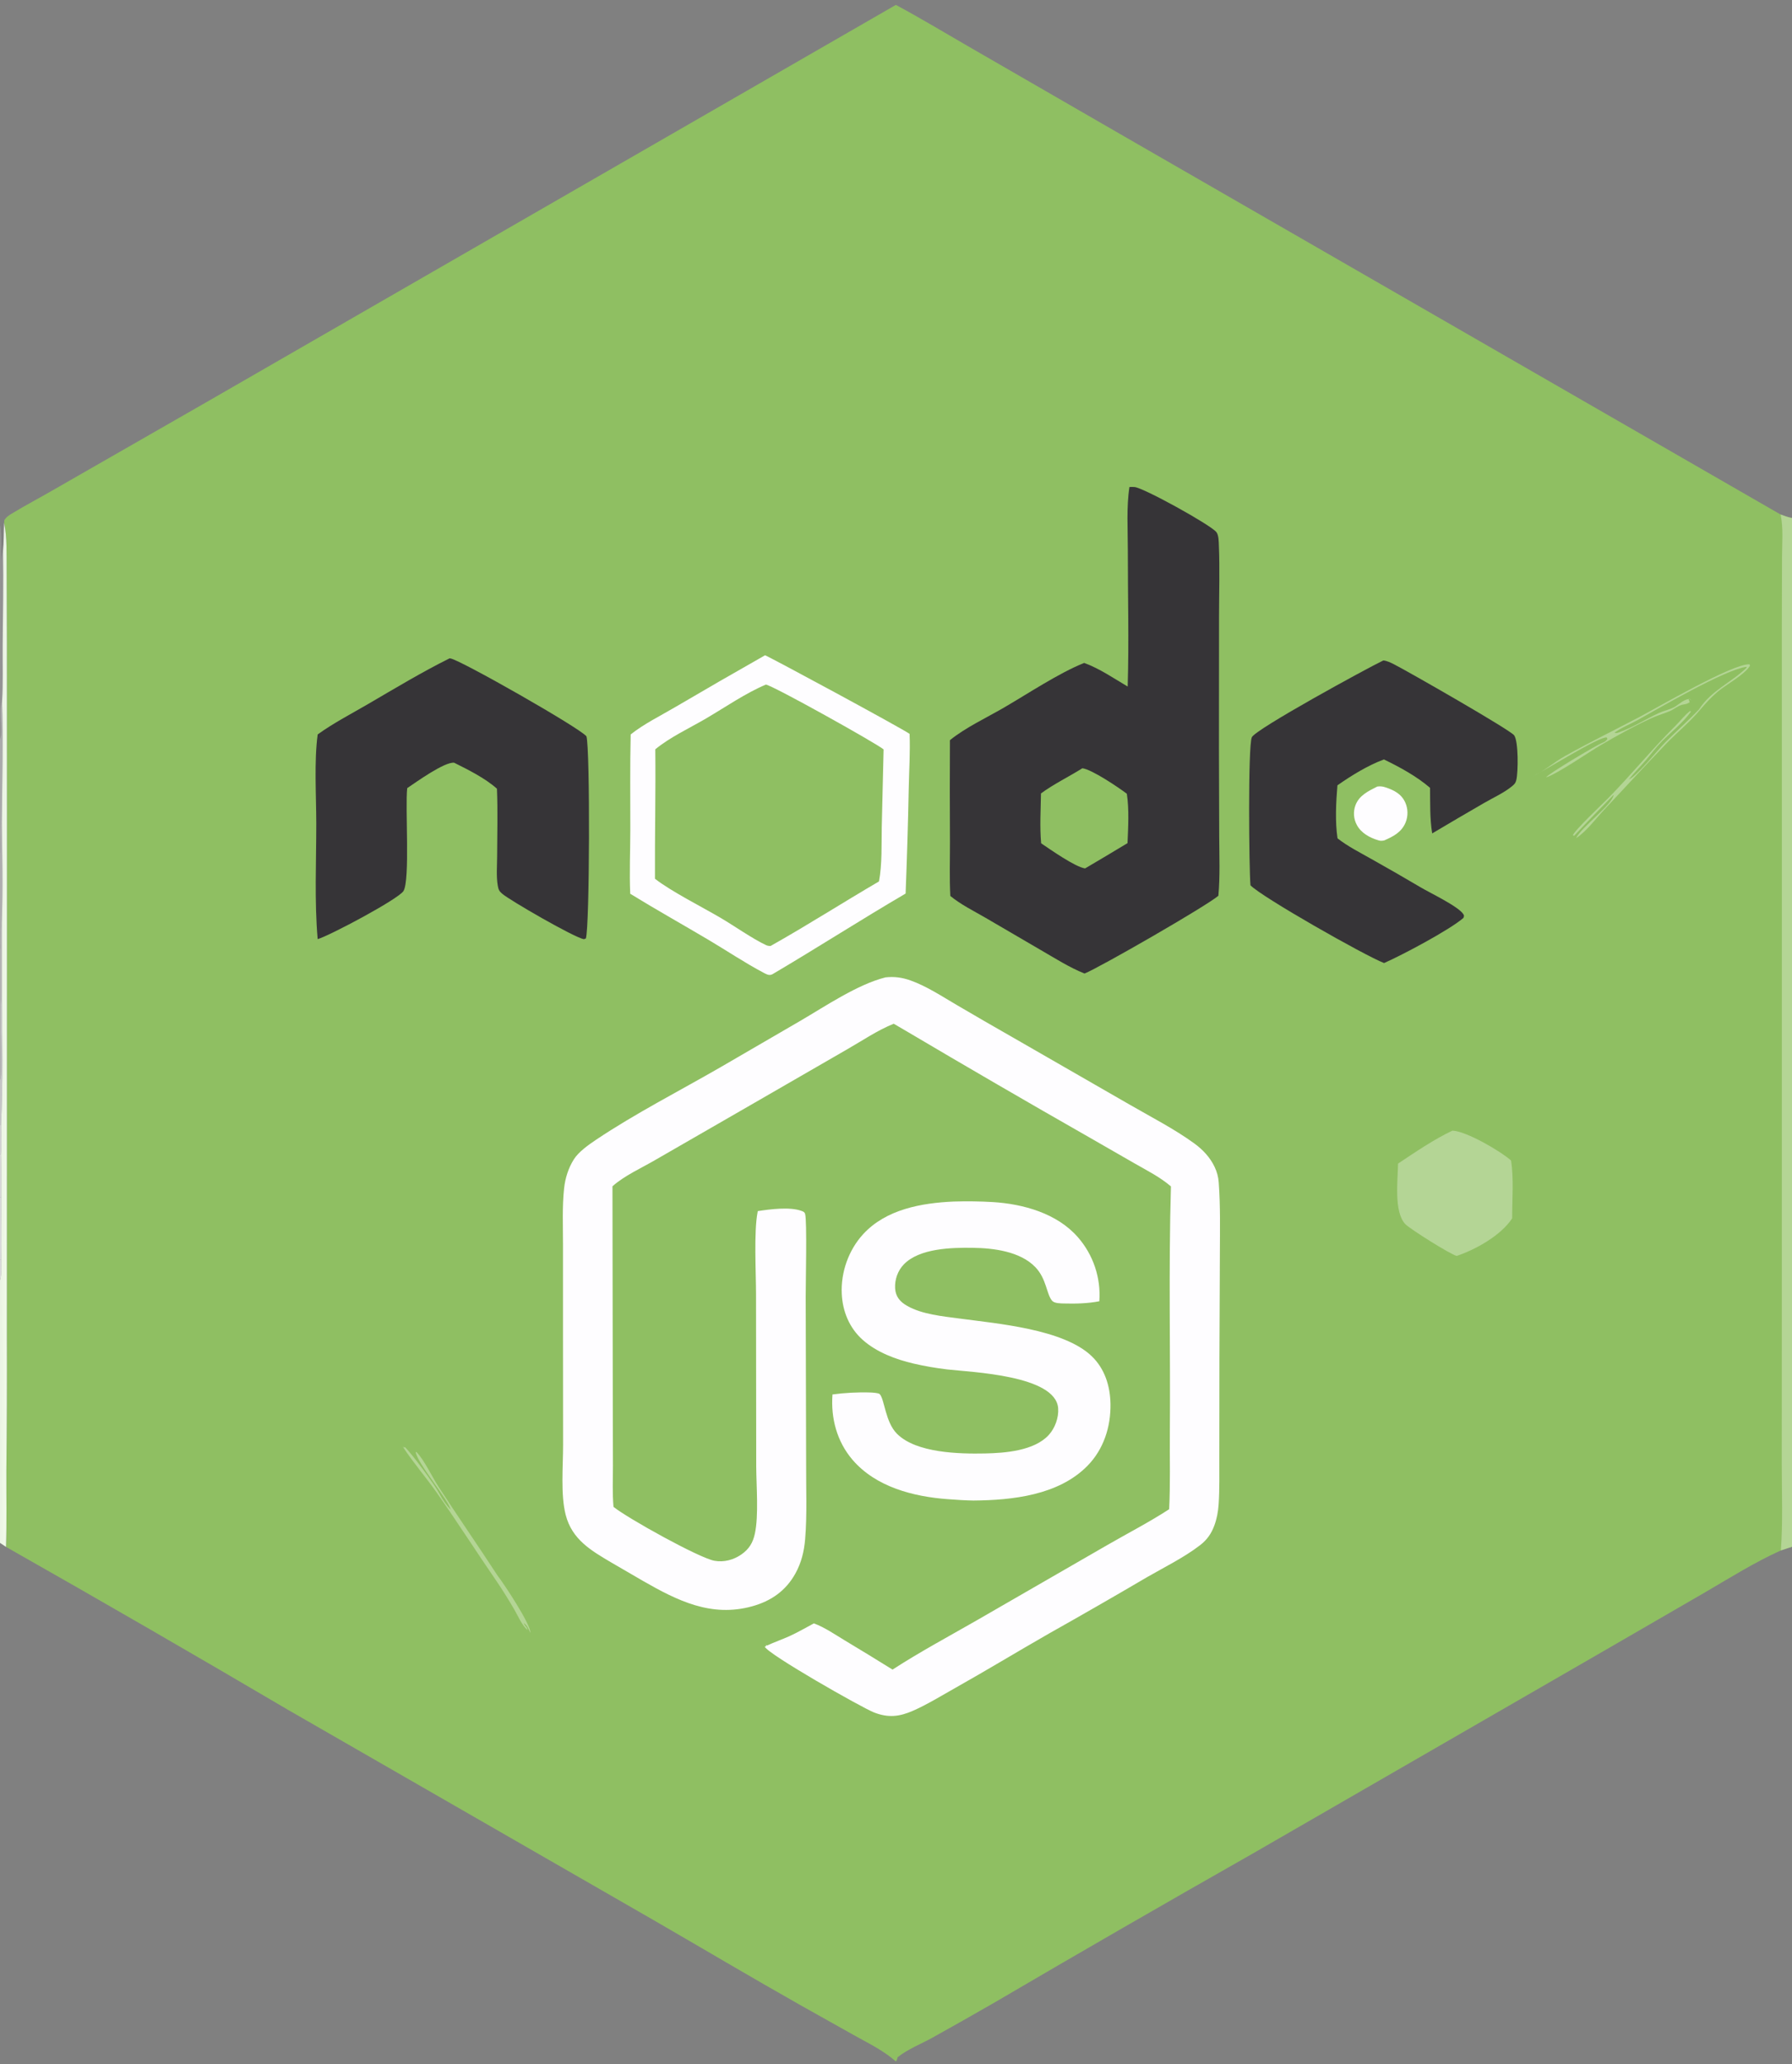 <?xml version="1.0" encoding="utf-8" ?>
<svg xmlns="http://www.w3.org/2000/svg" xmlns:xlink="http://www.w3.org/1999/xlink" width="304" height="350">
	<rect width="100%" height="100%" fill="#808080" stroke="none"/>
	<path fill="#8FBF62" transform="scale(0.38 0.379)" d="M399.939 2.196C410.908 8.083 421.682 14.631 432.471 20.856L502.433 61.338L794.907 230.183C796.598 230.807 798.217 231.431 800 231.744L800 691.978L795.018 693.631C783.309 698.934 772.073 706.012 760.972 712.504L716.463 738.326L558.905 829.448Q500.867 862.459 443.297 896.284Q429.73 904.109 416.051 911.736C411.211 914.401 405.005 916.899 400.741 920.357C400.541 921.15 400.425 921.577 399.972 922.275C394.18 917.206 387.774 914.169 381.113 910.434L357.197 896.985C335.145 884.491 313.313 871.489 291.374 858.785L128.859 765.108Q66.058 728.073 2.674 692.044C3.05 680.654 2.799 669.306 2.839 657.915Q3.16 628.062 3.058 598.207L3.092 395.056L3.057 286.574L2.955 254.618C2.882 247.868 3.208 240.54 1.836 233.928L1.963 232.64C2.769 231.387 3.882 230.613 5.138 229.846C11.212 226.135 17.674 222.75 23.849 219.16L93.478 179.158L399.939 2.196Z"/>
	<path fill="#B4D595" transform="scale(0.38 0.379)" d="M794.907 230.183C796.598 230.807 798.217 231.431 800 231.744L800 691.978L795.018 693.631C795.985 680.948 795.425 667.895 795.429 655.171L795.461 588.458L795.478 382.874L795.46 281.505L795.543 249.468C795.549 243.273 796.204 236.228 794.907 230.183Z"/>
	<path fill="#FEFDFF" transform="scale(0.38 0.379)" d="M395.288 437.265C399.158 436.808 402.771 437.311 406.431 438.611C413.678 441.186 420.456 445.714 427.071 449.584Q439.527 456.921 452.083 464.084L504.152 494.102C513.773 499.685 524.195 505.007 533.173 511.551C536.967 514.316 540.216 517.775 542.23 522.04C543.291 524.287 543.888 526.488 544.073 528.958C544.863 539.537 544.607 550.303 544.588 560.907L544.386 608.181L544.342 652.182C544.302 659.094 544.502 666.13 544.032 673.023C543.809 676.303 543.228 679.516 542.071 682.602C540.718 686.207 538.817 688.916 535.745 691.288C528.561 696.835 519.883 701.077 512.014 705.628Q490.263 718.43 468.277 730.823C454.175 738.917 440.285 747.361 426.117 755.346C420.083 758.748 414.003 762.517 407.665 765.324C401.544 768.035 396.51 768.598 390.192 766.115C384.674 763.947 342.886 740.12 341.408 736.693L342.052 736.426L341.932 735.893L342.383 736.201C345.653 734.665 349.111 733.493 352.408 731.996C356.151 730.296 359.708 728.204 363.332 726.266C368.142 728.026 372.712 731.222 377.091 733.859Q387.827 740.309 398.453 746.94C410.604 739.054 423.488 732.129 436.043 724.911L494.395 691.184C503.522 685.902 513.119 680.961 521.941 675.198C522.511 663.983 522.156 652.566 522.249 641.328C522.554 604.502 521.659 567.588 522.741 530.781C517.968 526.639 511.984 523.623 506.518 520.483L486.393 508.895Q445.175 485.351 404.347 461.138L398.989 457.996C391.754 460.911 384.801 465.66 378.024 469.542L335.134 494.351L292.314 519.073C286.246 522.613 278.579 526.064 273.42 530.732L273.571 629.178L273.633 655.957C273.625 661.985 273.352 668.13 273.885 674.138C279.978 679.117 312.076 697.007 318.928 698.252C323.189 699.026 327.513 697.859 331.02 695.397C334.449 692.99 336.127 690.163 337 686.1C338.75 677.959 337.635 664.729 337.6 655.98L337.515 579.072C337.513 569.302 336.503 551.052 338.209 542.275C338.238 542.124 338.271 541.974 338.303 541.824C343.719 540.988 352.544 539.827 357.77 541.713C358.552 541.995 359.158 542.205 359.417 543.062C360.337 546.111 359.669 574.142 359.685 580.166L359.88 654.908C359.819 666.01 360.355 677.527 359.439 688.575C358.988 694.022 357.752 699.133 355.094 703.944C350.815 711.691 344.216 716.292 335.779 718.628C317.596 723.663 302.554 716.176 287.077 707.288Q280.045 703.241 273.056 699.119C263.919 693.727 255.395 688.78 252.557 677.794C250.206 668.696 251.392 655.874 251.38 646.37L251.34 598.436L251.334 556.653C251.344 548.389 250.937 539.825 251.833 531.613C252.331 527.054 253.733 522.571 256.182 518.671C258.29 515.315 262.784 512.136 266.036 509.948C283.401 498.264 303.524 487.941 321.746 477.403L357.335 456.677C368.436 450.171 382.894 440.372 395.288 437.265Z"/>
	<path fill="#363437" transform="scale(0.38 0.379)" d="M504.215 217.88C504.969 217.849 505.725 217.83 506.479 217.89C510.5 218.208 540.259 234.695 542.993 238.017C544.094 239.354 544.078 242.362 544.147 244.065C544.577 254.618 544.227 265.308 544.214 275.88L544.176 335.052L544.294 374.306C544.34 383.04 544.702 392.038 543.922 400.74C538.664 405.294 491.035 432.773 484.174 435.54C477.369 432.827 470.859 428.624 464.514 424.962L439.946 410.589C434.737 407.558 428.897 404.677 424.255 400.834C423.825 392.785 424.12 384.578 424.091 376.511Q423.961 353.821 424.079 331.131C431.038 325.492 440.314 321.153 448.129 316.605C459.051 310.249 472.626 301.154 483.995 296.58C490.854 299.071 497.161 303.444 503.427 307.148C504.037 286.836 503.478 266.354 503.492 246.026C503.498 236.859 502.824 226.947 504.215 217.88Z"/>
	<path fill="#8FBF62" transform="scale(0.38 0.379)" d="M483.2 343.703C487.435 344.222 499.337 352.283 503.052 355.109C504.116 362.162 503.658 370.069 503.354 377.197Q493.924 382.921 484.412 388.509C479.881 387.83 469.066 380.152 464.793 377.278C464.136 369.929 464.606 362.335 464.723 354.958C470.457 350.742 477.149 347.514 483.2 343.703Z"/>
	<path fill="#FEFDFF" transform="scale(0.38 0.379)" d="M341.52 293.166C342.658 293.351 402.724 325.885 406.06 328.317C406.394 336.282 405.848 344.523 405.69 352.513Q405.221 376.145 404.288 399.763C384.326 411.462 364.867 424.013 344.946 435.791C344.619 435.95 344.486 436.036 344.101 436.117C342.975 436.353 341.877 435.709 340.913 435.2C332.704 430.86 324.758 425.516 316.759 420.75C304.985 413.737 293.01 407.039 281.348 399.847C280.946 390.452 281.37 380.891 281.388 371.476C281.416 357.185 281.208 342.856 281.559 328.571C287.408 323.903 294.704 320.304 301.176 316.497Q321.259 304.676 341.52 293.166Z"/>
	<path fill="#8FBF62" transform="scale(0.38 0.379)" d="M341.923 306.269C345.129 306.737 391.243 332.543 394.462 335.265L393.638 370.067C393.487 378.015 393.85 386.505 392.411 394.332C376.21 403.809 360.368 413.994 344.023 423.202C343.303 423.234 342.651 423.132 341.993 422.826C336.081 420.069 327.834 414.26 321.887 410.743C313.487 405.775 299.658 398.829 292.395 393.135C292.3 373.841 292.752 354.538 292.544 335.227C299.082 329.807 307.764 325.794 315.139 321.469C323.77 316.408 332.735 310.151 341.923 306.269Z"/>
	<path fill="#363437" transform="scale(0.38 0.379)" d="M200.684 294.537C200.838 294.554 200.994 294.561 201.147 294.586C205.708 295.358 258.76 325.617 261.806 329.415C263.484 335.328 263.242 414.568 261.552 419.846L260.684 420.173C256.513 419.533 227.495 402.744 224.104 399.767C222.802 398.624 222.497 397.862 222.209 396.173C221.505 392.04 221.922 387.334 221.931 383.129C221.953 373.059 222.27 362.908 221.846 352.849C216.55 348.11 209.09 344.415 202.75 341.23C198.488 340.723 185.718 349.945 181.791 352.597C180.822 361.155 183.126 393.733 180.124 398.621C177.919 402.211 147.05 418.664 141.814 420.149C140.346 403.156 141.206 385.5 141.197 368.429C141.189 356.088 140.193 340.606 141.823 328.571C148.829 323.492 156.927 319.3 164.399 314.93C176.327 307.956 188.313 300.697 200.684 294.537Z"/>
	<path fill="#363437" transform="scale(0.38 0.379)" d="M617.578 295.469C619.189 295.636 620.851 296.445 622.283 297.173C628.507 300.34 674.132 326.503 675.951 328.954C677.933 331.626 677.774 345.431 676.939 348.902C676.616 350.245 676.185 350.764 675.152 351.629C671.582 354.619 666.661 356.852 662.595 359.205Q650.942 365.951 639.375 372.845C638.273 366.218 638.504 359.169 638.413 352.457C632.414 347.286 624.929 343.204 617.823 339.757C610.622 342.438 603.35 346.926 597.066 351.339C596.436 358.976 595.986 367.472 597.106 375.062C601.659 378.647 607.103 381.384 612.138 384.249Q623.235 390.477 634.184 396.96C638.136 399.344 651.182 405.526 653.31 409.041C653.762 409.789 653.538 409.86 653.325 410.643C647.258 415.985 625.844 427.354 617.887 430.849C609.128 427.436 563.177 401.267 558.244 396.059C557.61 389.326 557.075 333.937 558.847 329.841C560.403 326.243 610.466 298.847 617.578 295.469Z"/>
	<path fill="#FEFDFF" transform="scale(0.38 0.379)" d="M425.778 537.545Q434.488 537.275 443.188 537.779C456.835 538.621 471.923 542.831 481.209 553.516Q481.846 554.246 482.445 555.007Q483.045 555.768 483.607 556.558Q484.168 557.347 484.69 558.163Q485.212 558.979 485.693 559.82Q486.174 560.661 486.613 561.525Q487.052 562.389 487.448 563.273Q487.843 564.157 488.195 565.06Q488.547 565.963 488.853 566.882Q489.16 567.801 489.421 568.734Q489.682 569.667 489.897 570.611Q490.111 571.556 490.279 572.51Q490.447 573.464 490.568 574.425Q490.688 575.387 490.761 576.353Q490.834 577.319 490.859 578.287Q490.884 579.256 490.862 580.224Q490.839 581.193 490.769 582.159C485.686 583.154 480.141 583.298 474.967 583.15C473.51 583.108 470.738 583.133 469.711 581.953C467.142 579.002 467.255 572.134 462.181 566.867C455.403 559.83 443.545 558.374 434.298 558.248C424.845 558.119 410.506 558.408 403.498 565.659C400.781 568.47 399.398 572.445 399.605 576.323C399.807 580.108 401.832 582.444 405.048 584.259C411.756 588.044 420.762 588.861 428.305 589.879C445.327 592.175 474.67 594.604 487.287 606.646C493.209 612.297 495.621 620.084 495.753 628.116C495.921 638.347 492.688 648.423 485.443 655.804C472.563 668.924 451.981 671.166 434.544 671.309C430.785 671.256 426.993 670.978 423.244 670.707C407.849 669.595 391.046 665.288 380.597 653.093C373.617 644.947 370.843 634.438 371.643 623.851C376.931 623.117 383.217 622.783 388.557 622.975C389.407 623.006 392.222 623.151 392.732 623.705C394.927 626.086 395.197 636.202 400.461 641.463C409.095 650.092 428.285 650.478 439.739 650.245C448.692 650.063 461.696 649.067 468.172 642.002C470.983 638.935 472.711 634.189 472.389 630.002C471.256 615.276 433.789 613.898 422.887 612.655Q415.339 611.768 407.934 610.056C399.87 608.165 391.363 604.994 385.102 599.395C379.163 594.084 376.15 586.671 375.781 578.791C375.334 569.217 378.812 559.299 385.285 552.2C395.483 541.016 411.36 538.179 425.778 537.545Z"/>
	<path fill="#B4D595" transform="scale(0.38 0.379)" d="M648.397 505.827C654.574 506.028 669.788 514.939 674.573 519.172C675.868 527.406 675.038 536.686 675.078 545.058C670.046 552.753 658.785 559.022 650.31 561.877C647.332 561.106 629.284 549.718 627.327 547.603C622.192 542.058 624.031 527.925 624.134 520.574C631.801 515.443 640.065 509.777 648.397 505.827Z"/>
	<path fill="#FEFDFF" transform="scale(0.38 0.379)" d="M614.871 351.877C616.303 351.703 617.25 351.809 618.602 352.267C622.41 353.557 625.602 355.167 627.354 359.024Q627.587 359.55 627.766 360.097Q627.945 360.644 628.068 361.206Q628.191 361.768 628.258 362.339Q628.324 362.911 628.333 363.486Q628.341 364.061 628.292 364.634Q628.243 365.207 628.137 365.773Q628.031 366.338 627.868 366.89Q627.706 367.442 627.489 367.975C625.703 372.31 621.997 374.232 617.953 375.989C617.067 376.146 616.416 376.244 615.533 375.99C611.558 374.847 607.63 372.735 605.665 368.943Q605.409 368.454 605.205 367.941Q605.001 367.429 604.851 366.898Q604.7 366.367 604.606 365.823Q604.511 365.279 604.472 364.729Q604.434 364.178 604.452 363.627Q604.47 363.075 604.545 362.529Q604.62 361.982 604.751 361.446Q604.882 360.91 605.067 360.39C606.686 355.857 610.894 353.897 614.871 351.877Z"/>
	<path fill="#B4D595" transform="scale(0.38 0.379)" d="M758.493 317.358C764.016 308.837 772.811 305.416 779.765 298.693L779.647 298.314C769.798 299.695 740.709 316.794 730.945 322.227C728.029 323.85 724.766 325.107 722.021 326.952C721.608 327.229 721.183 327.493 720.765 327.764C721.614 328.164 722.403 327.752 723.267 327.439C729.135 325.311 734.757 321.705 740.424 319.052C742.594 318.035 745.292 317.482 747.312 316.411C749.404 315.303 752.195 312.283 754.728 312.823L754.859 313.389L754.483 312.691L753.82 312.664L754.311 314.176C753.345 314.786 752.806 314.98 751.674 315.146C749.21 315.508 747.524 317.29 745.289 318.211C742.715 319.271 740.016 320.053 737.478 321.2C729.759 324.687 721.796 329.154 714.483 333.445C709.393 336.432 695.15 346.288 690.216 347.785C691.04 346.241 712.683 333.357 715.267 332.355C716.428 331.905 716.89 331.593 717.617 330.585L717.289 329.926C714.026 329.348 689.715 344.757 684.068 347.373C689.117 345.161 693.655 341.066 698.519 338.327C709.458 332.168 720.779 326.634 731.884 320.776C739.799 316.6 773.796 296.711 781.025 297.209L781.265 297.805C778.724 301.984 770.729 306.139 766.761 309.504C763.892 311.938 761.36 314.735 758.931 317.6C754.248 323.214 748.702 327.641 743.677 332.883C734.387 342.574 725.312 352.49 716.128 362.284C712.457 366.197 708.095 372.125 703.613 374.969C705.969 369.985 719.904 359.979 720.378 355.58C714.43 361.653 708.544 367.716 702.744 373.897L702.189 373.733C702.657 371.691 715.635 359.43 717.899 357.129C728.278 346.58 737.513 335.11 748.007 324.672C750.2 322.491 752.074 319.939 754.535 318.057L754.883 318.365C751.446 323.266 745.995 327.537 741.775 331.836C739.271 334.385 737.225 337.187 734.92 339.894C732.379 342.878 729.607 345.606 727.169 348.688C730.737 347.284 740.128 335.417 743.442 332.076C748.412 327.066 753.629 322.499 758.493 317.358Z"/>
	<path fill="#B4D595" transform="scale(0.38 0.379)" d="M221.387 706.961C212.508 694.019 204.03 680.723 195.042 667.878C190.153 660.891 184.604 654.53 179.921 647.377L180.4 647.142L179.818 647.771L180.765 647.401C183.999 650.497 194.077 664.199 196.129 668.208C197.4 670.692 199.167 673.274 201.1 675.29C200.686 671.649 186.626 655.135 185.549 649.656L185.953 649.637C189.231 652.888 193.047 660.955 195.842 665.263C204.457 678.541 213.456 691.55 222.078 704.818C225.151 708.793 237.088 726.922 236.798 730.537C235.877 728.777 235.453 727.183 233.739 726.066C234.156 726.956 234.718 727.639 235.311 728.414L235.25 728.348L235.485 729.296C232.69 726.588 231.514 723.374 229.61 720.1C227.03 715.664 224.286 711.191 221.387 706.961Z"/>
	<defs>
		<linearGradient id="gradient_0" gradientUnits="userSpaceOnUse" x1="0.432" y1="494.027" x2="2.875" y2="494.04">
			<stop offset="0" stop-color="#F0F9E9" stop-opacity="0.949"/>
			<stop offset="1" stop-color="#EFF9E7"/>
		</linearGradient>
	</defs>
	<path fill="url(#gradient_0)" transform="scale(0.38 0.379)" d="M1.836 233.928C3.208 240.54 2.882 247.868 2.955 254.618L3.057 286.574L3.092 395.056L3.058 598.207Q3.16 628.062 2.839 657.915C2.799 669.306 3.05 680.654 2.674 692.044L0 690.25L0 572.803C0.814 569.91 0.504 566.535 0.492 563.537C0.778 554.256 0.475 544.877 0.508 535.583C0.497 529.24 0.591 522.875 0.392 516.535C0.753 512.163 0.547 507.688 0.461 503.305C1.343 484.221 1.019 464.618 0.785 445.505L0.785 413.002C1.327 398.047 1.024 382.816 0.795 367.844C0.999 349.859 1.42 331.732 0.919 313.755C1.436 305.567 1.111 297.113 1.184 288.896C1.31 274.783 1.592 260.624 1.335 246.514C1.759 242.414 1.619 238.067 1.836 233.928Z"/>
	<path fill="#FEFDFF" fill-opacity="0.153" transform="scale(0.38 0.379)" d="M0 235.04C0.976 237.904 0.331 258.473 0.7 263.966C0.719 259.282 -0.143 250.67 1.335 246.514C1.592 260.624 1.31 274.783 1.184 288.896C1.111 297.113 1.436 305.567 0.919 313.755C-0.793 318.088 1.531 327.359 0 330.571L0 235.04Z"/>
	<path fill="#FEFDFF" fill-opacity="0.337" transform="scale(0.38 0.379)" d="M0 330.571C1.531 327.359 -0.793 318.088 0.919 313.755C1.42 331.732 0.999 349.859 0.795 367.844C-0.851 370.217 0.781 378.325 0 381.691L0 330.571Z"/>
	<path fill="#FEFDFF" fill-opacity="0.373" transform="scale(0.38 0.379)" d="M0 381.691C0.781 378.325 -0.851 370.217 0.795 367.844C1.024 382.816 1.327 398.047 0.785 413.002C-0.385 416.834 0.886 420.921 0 424.799L0 381.691Z"/>
	<path fill="#FEFDFF" fill-opacity="0.412" transform="scale(0.38 0.379)" d="M0 424.799C0.886 420.921 -0.385 416.834 0.785 413.002L0.785 445.505C-0.871 452.886 1.699 479.222 0 483.05L0 424.799Z"/>
	<path fill="#FEFDFF" fill-opacity="0.549" transform="scale(0.38 0.379)" d="M0 483.05C1.699 479.222 -0.871 452.886 0.785 445.505C1.019 464.618 1.343 484.221 0.461 503.305L0 503.434L0 483.05Z"/>
	<path fill="#FEFDFF" fill-opacity="0.725" transform="scale(0.38 0.379)" d="M0 535.749L0.508 535.583C0.475 544.877 0.778 554.256 0.492 563.537L0 563.686L0 535.749Z"/>
	<path fill="#FEFDFF" fill-opacity="0.71" transform="scale(0.38 0.379)" d="M0 516.383L0.392 516.535C0.591 522.875 0.497 529.24 0.508 535.583L0 535.749L0 516.383Z"/>
	<path fill="#FEFDFF" fill-opacity="0.659" transform="scale(0.38 0.379)" d="M0 503.434L0.461 503.305C0.547 507.688 0.753 512.163 0.392 516.535L0 516.383L0 503.434Z"/>
	<path fill="#FEFDFF" fill-opacity="0.733" transform="scale(0.38 0.379)" d="M0 563.686L0.492 563.537C0.504 566.535 0.814 569.91 0 572.803L0 563.686Z"/>
</svg>

